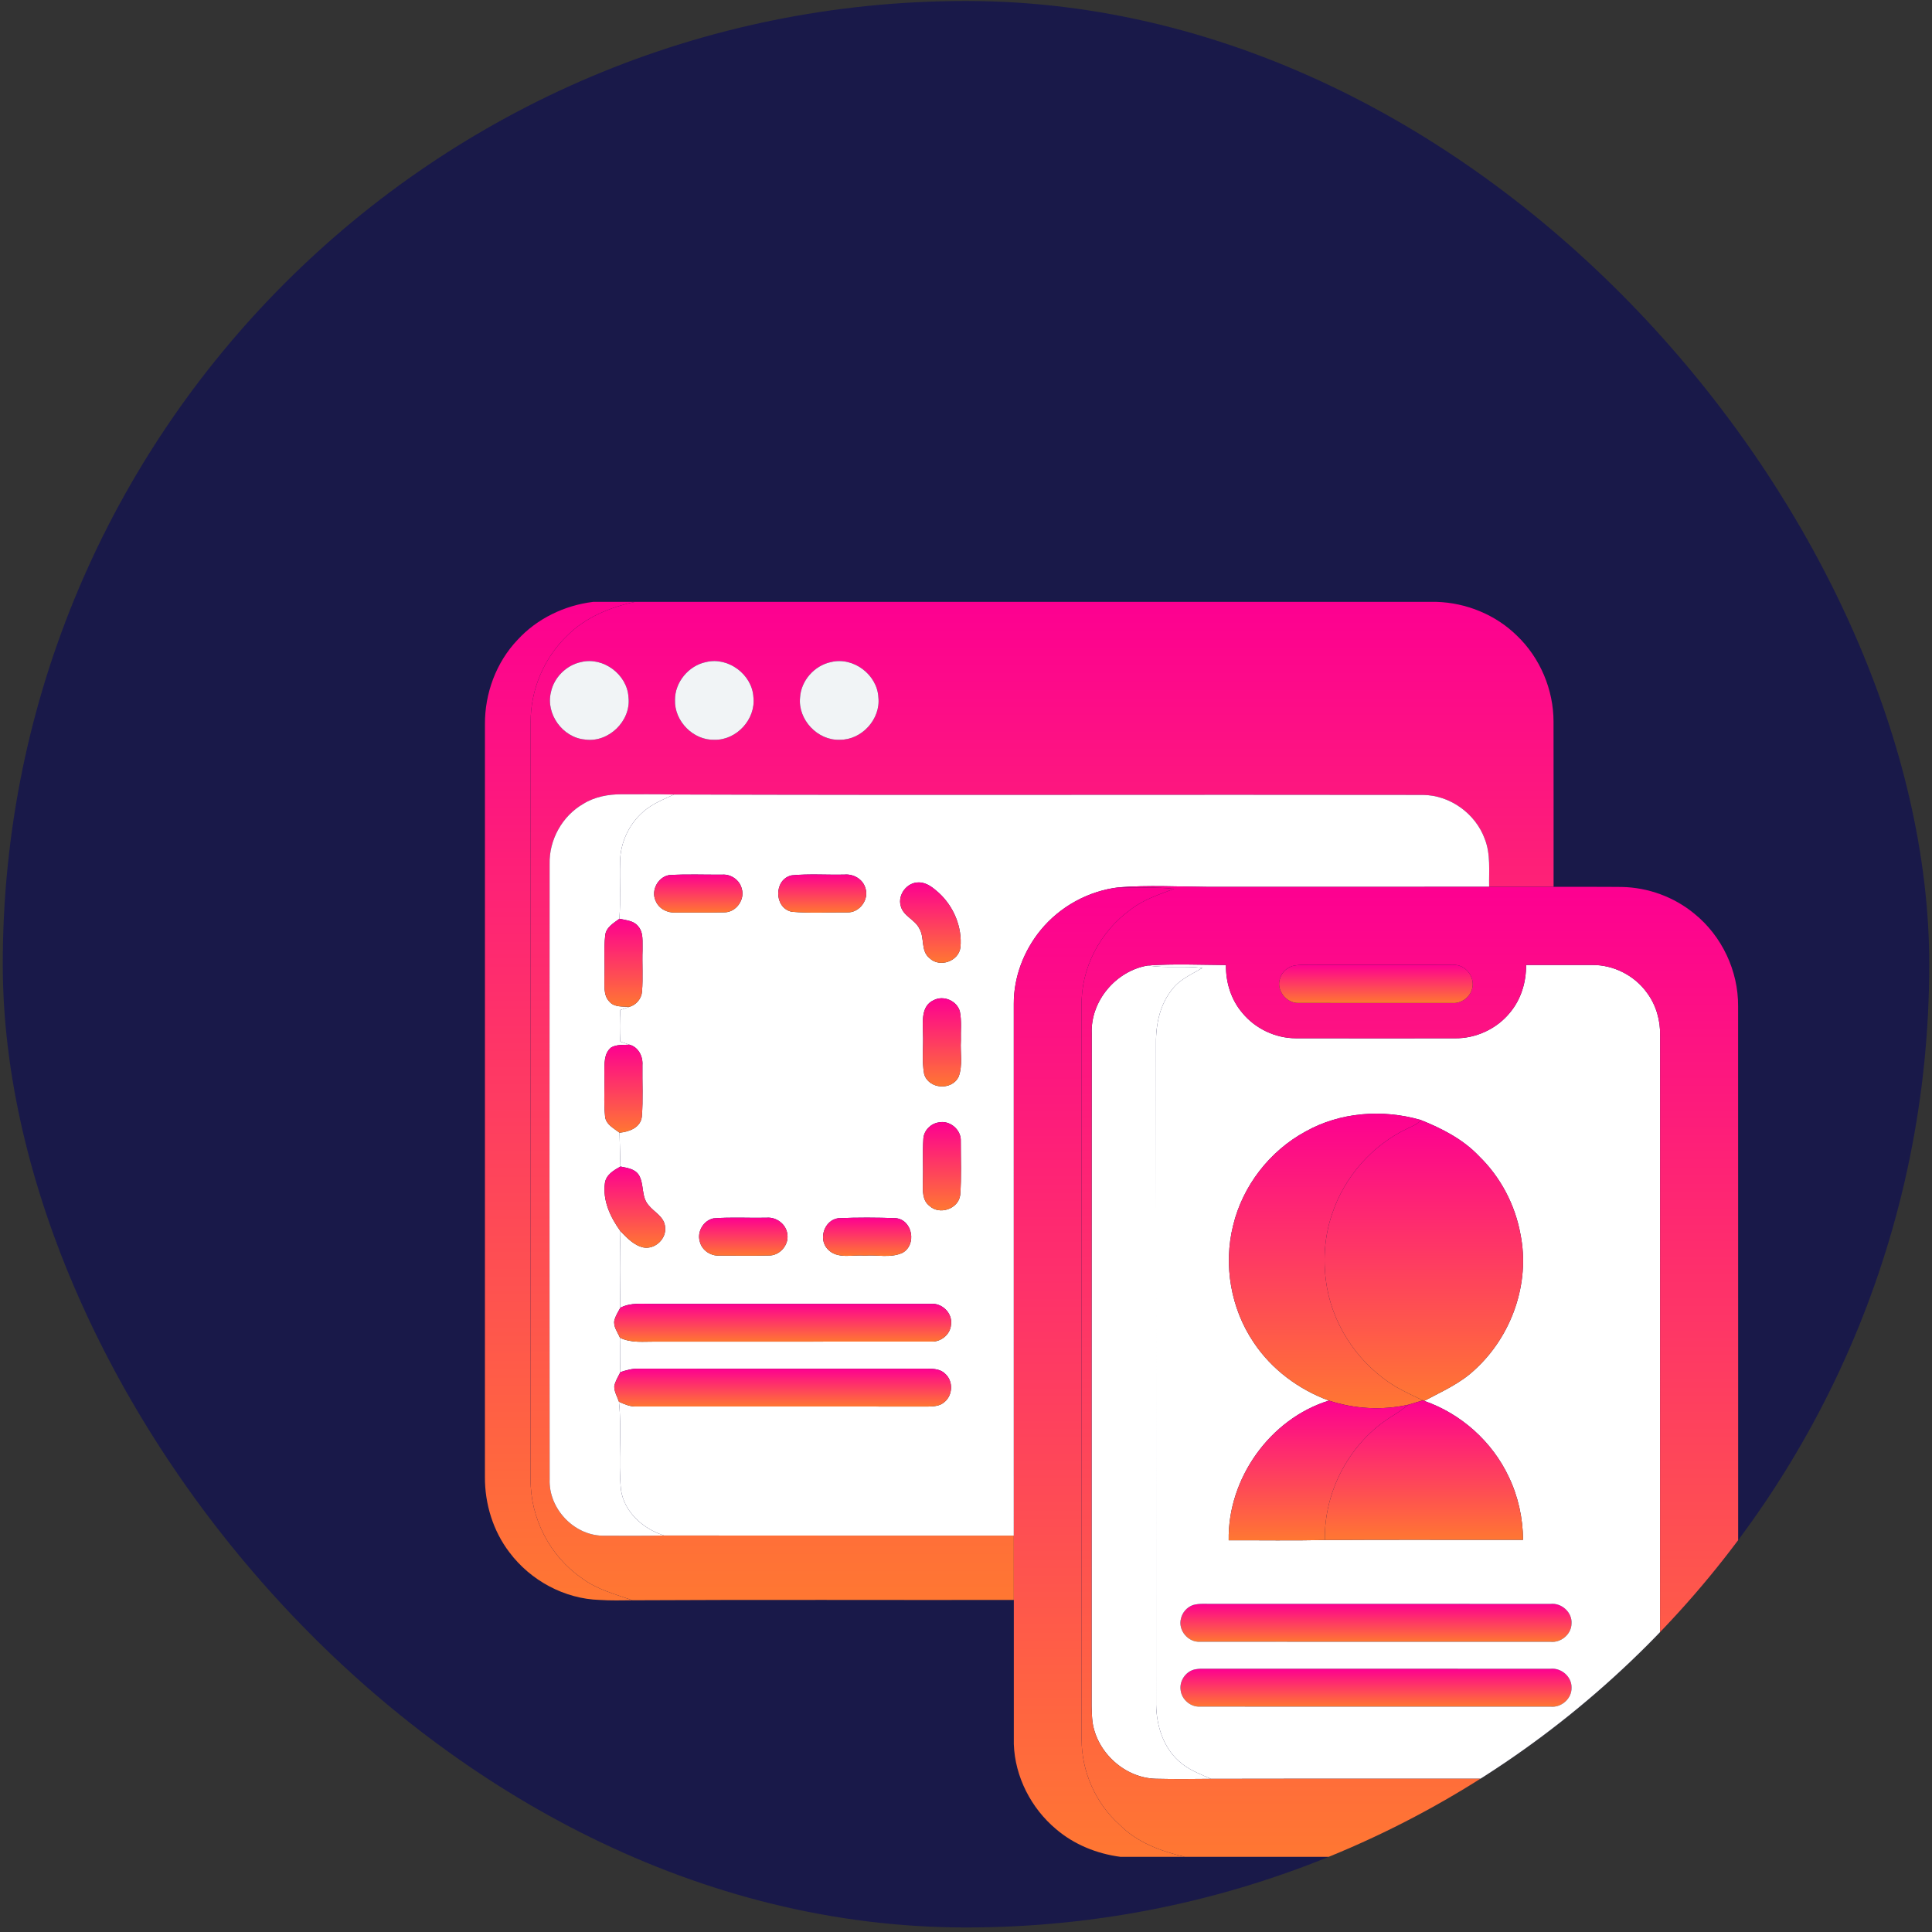 <svg width="351" height="351" viewBox="0 0 351 351" fill="none" xmlns="http://www.w3.org/2000/svg">
<rect x="0" y="0" width="351" height="351" fill="#333333" stroke="none"/>
<g clip-path="url(#clip0_1070_574)">
<rect x="0.5" y="0.179" width="350" height="350" rx="175" fill="#191949"/>
<g clip-path="url(#clip1_1070_574)">
<path d="M107.767 109.345H115.378C110.84 110.325 106.378 112.142 103.051 115.477C98.83 119.53 96.381 125.31 96.407 131.161C96.394 177.028 96.407 222.895 96.398 268.763C96.336 275.79 99.894 282.714 105.688 286.7C108.409 288.762 111.74 289.621 114.906 290.734C112.924 290.748 110.938 290.806 108.956 290.672C102.548 290.485 96.381 287.136 92.551 282.024C89.572 278.132 88.076 273.216 88.098 268.331C88.102 222.753 88.098 177.18 88.102 131.606C88.067 125.982 90.133 120.34 94.025 116.248C97.579 112.369 102.571 109.978 107.767 109.345Z" fill="url(#paint0_linear_1070_574)"/>
<path d="M115.378 109.345H260.96C266.361 109.501 271.7 111.67 275.57 115.464C279.805 119.507 282.254 125.31 282.241 131.161C282.263 141.149 282.245 151.133 282.25 161.117C278.349 161.117 274.444 161.117 270.543 161.117C270.485 158.214 270.841 155.19 269.75 152.425C268.08 147.816 263.453 144.471 258.537 144.422C213.178 144.347 167.809 144.498 122.45 144.347C119.274 144.267 116.099 144.311 112.924 144.302C110.52 144.298 108.061 144.748 105.991 146.03C102.152 148.221 99.734 152.576 99.854 156.989C99.832 194.248 99.823 231.508 99.859 268.767C99.658 273.995 104.143 278.84 109.366 279C113.12 279.014 116.874 279.036 120.628 278.965C141.816 279 163 278.969 184.188 278.983C184.188 282.879 184.188 286.776 184.188 290.676C161.094 290.712 138 290.605 114.906 290.734C111.74 289.621 108.409 288.762 105.688 286.7C99.894 282.714 96.336 275.79 96.399 268.763C96.408 222.895 96.394 177.028 96.408 131.161C96.381 125.31 98.83 119.53 103.052 115.477C106.378 112.142 110.84 110.325 115.378 109.345ZM105.563 120.282C102.891 120.839 100.638 123.088 100.09 125.764C99.115 129.714 102.223 133.998 106.258 134.354C110.542 134.991 114.679 130.978 114.18 126.681C113.962 122.544 109.602 119.28 105.563 120.282ZM128.27 120.282C125.113 120.928 122.605 123.934 122.632 127.171C122.499 131.019 125.963 134.532 129.824 134.403C133.827 134.479 137.336 130.649 136.878 126.663C136.651 122.535 132.295 119.285 128.27 120.282ZM150.976 120.282C147.97 120.901 145.526 123.649 145.352 126.73C144.942 130.742 148.54 134.572 152.575 134.398C156.552 134.447 160.025 130.64 159.58 126.677C159.361 122.549 155.011 119.285 150.976 120.282Z" fill="url(#paint1_linear_1070_574)"/>
<path d="M216.758 291.594C217.893 291.273 219.091 291.411 220.258 291.385C240.738 291.398 261.218 291.385 281.698 291.393C283.719 291.175 285.679 292.948 285.505 295.009C285.461 296.938 283.59 298.465 281.698 298.278C260.479 298.269 239.255 298.291 218.036 298.265C215.858 298.421 213.979 296.167 214.553 294.056C214.803 292.93 215.671 291.963 216.758 291.594Z" fill="url(#paint2_linear_1070_574)"/>
<path d="M216.9 303.333C217.412 303.212 217.929 303.159 218.459 303.172C239.549 303.181 260.639 303.168 281.724 303.177C283.671 302.99 285.568 304.628 285.51 306.614C285.568 308.601 283.684 310.244 281.733 310.061C260.492 310.057 239.246 310.075 218.005 310.052C216.304 310.137 214.709 308.788 214.5 307.104C214.233 305.474 215.32 303.782 216.9 303.333Z" fill="url(#paint3_linear_1070_574)"/>
<path d="M105.563 120.282C109.602 119.28 113.962 122.544 114.18 126.681C114.679 130.979 110.542 134.991 106.258 134.354C102.223 133.998 99.115 129.714 100.09 125.764C100.638 123.088 102.891 120.839 105.563 120.282Z" fill="#F1F4F6"/>
<path d="M128.27 120.282C132.295 119.285 136.65 122.535 136.878 126.663C137.336 130.649 133.827 134.479 129.824 134.403C125.963 134.532 122.498 131.018 122.632 127.171C122.605 123.934 125.112 120.928 128.27 120.282Z" fill="#F1F4F6"/>
<path d="M150.976 120.282C155.011 119.284 159.361 122.549 159.58 126.677C160.025 130.64 156.551 134.447 152.575 134.398C148.54 134.572 144.942 130.742 145.352 126.73C145.526 123.648 147.97 120.901 150.976 120.282Z" fill="#F1F4F6"/>
<path d="M208.555 175.407C213.266 175.073 218.009 175.291 222.729 175.323C222.68 178.462 223.66 181.642 225.722 184.042C228.073 186.892 231.707 188.615 235.407 188.629C245.044 188.651 254.685 188.637 264.322 188.633C268.151 188.678 271.954 186.914 274.359 183.926C276.349 181.53 277.285 178.404 277.253 175.314C281.261 175.309 285.269 175.305 289.277 175.314C293.156 175.278 296.981 177.229 299.234 180.386C300.891 182.617 301.674 185.418 301.603 188.179C301.594 228.996 301.608 269.813 301.594 310.631C301.728 315.645 298.477 320.512 293.788 322.294C291.241 323.371 288.426 323.14 285.728 323.153C263.818 323.166 241.9 323.131 219.991 323.175C217.947 322.262 215.769 321.47 214.117 319.902C211.294 317.359 210.114 313.445 210.042 309.74C210.02 269.658 210.065 229.571 210.02 189.484C209.98 186.001 210.782 182.354 213.053 179.624C214.447 177.856 216.575 176.975 218.45 175.844C215.159 175.438 211.837 175.937 208.555 175.407ZM237.18 205.577C230.678 209.1 225.775 215.427 224.034 222.619C222.231 229.824 223.607 237.755 227.775 243.905C231.03 248.795 235.946 252.433 241.432 254.455C230.709 257.772 223.023 268.638 223.224 279.837C229.048 279.815 234.877 279.913 240.698 279.788C252.699 279.699 264.7 279.78 276.706 279.748C276.67 275.812 275.82 271.88 274.118 268.331C271.113 261.914 265.439 256.828 258.746 254.513C261.93 252.811 265.301 251.355 267.955 248.83C274.617 242.752 278.028 233.155 276.238 224.258C275.267 218.888 272.622 213.851 268.708 210.048C265.8 206.975 261.966 205.016 258.087 203.466C251.18 201.48 243.49 202.032 237.18 205.577ZM216.758 291.594C215.671 291.963 214.803 292.93 214.553 294.056C213.979 296.167 215.858 298.42 218.036 298.264C239.255 298.291 260.478 298.269 281.698 298.278C283.59 298.465 285.461 296.937 285.505 295.009C285.679 292.947 283.719 291.175 281.698 291.393C261.218 291.384 240.738 291.398 220.258 291.384C219.091 291.411 217.893 291.273 216.758 291.594ZM216.9 303.332C215.319 303.782 214.233 305.474 214.5 307.104C214.709 308.787 216.303 310.137 218.005 310.052C239.246 310.074 260.492 310.056 281.733 310.061C283.684 310.243 285.567 308.6 285.51 306.614C285.567 304.628 283.67 302.989 281.724 303.176C260.639 303.167 239.549 303.181 218.459 303.172C217.929 303.158 217.412 303.212 216.9 303.332Z" fill="white"/>
<path d="M105.991 146.03C108.061 144.748 110.52 144.298 112.924 144.302C116.099 144.311 119.274 144.267 122.45 144.347C120.495 145.255 118.428 146.057 116.807 147.522C114.242 149.771 112.693 153.133 112.653 156.544C112.564 160 112.777 163.464 112.528 166.92C111.468 167.712 110.07 168.492 109.95 169.97C109.669 172.459 109.914 174.975 109.807 177.478C109.869 178.979 109.558 180.769 110.702 181.962C111.588 183.018 113.111 182.84 114.345 182.924C113.793 183.125 113.236 183.312 112.684 183.503C112.59 185.409 112.586 187.319 112.67 189.225C113.236 189.412 113.806 189.599 114.372 189.8C113.267 189.853 112.056 189.738 111.058 190.285C109.669 191.367 109.838 193.3 109.798 194.868C109.887 197.513 109.656 200.176 109.927 202.816C110.056 204.286 111.522 204.989 112.555 205.787C112.635 207.835 112.635 209.883 112.719 211.932C111.513 212.604 110.123 213.41 109.901 214.915C109.451 218.091 110.898 221.159 112.715 223.67C112.581 228.311 112.626 232.951 112.693 237.595C112.305 238.321 111.86 239.025 111.624 239.822C111.37 241.006 112.198 241.999 112.63 243.028C112.679 245.112 112.595 247.201 112.711 249.289C112.301 250.126 111.762 250.932 111.597 251.872C111.584 252.865 112.145 253.747 112.452 254.669C113.009 259.986 112.283 265.365 112.817 270.682C113.432 274.77 116.843 277.745 120.628 278.965C116.874 279.036 113.12 279.014 109.366 279C104.143 278.84 99.658 273.995 99.859 268.767C99.823 231.508 99.832 194.249 99.854 156.989C99.734 152.576 102.152 148.221 105.991 146.03Z" fill="white"/>
<path d="M122.449 144.347C167.809 144.498 213.177 144.347 258.537 144.422C263.453 144.471 268.08 147.816 269.75 152.425C270.841 155.19 270.485 158.214 270.543 161.117C253.492 161.122 236.436 161.117 219.385 161.122C214.01 161.086 208.613 160.788 203.247 161.206C197.747 161.856 192.551 164.702 189.05 168.995C185.996 172.731 184.161 177.518 184.183 182.363C184.192 214.572 184.188 246.777 184.188 278.982C163 278.969 141.816 279 120.628 278.965C116.843 277.744 113.432 274.77 112.817 270.682C112.283 265.365 113.009 259.985 112.452 254.668C113.45 255.118 114.483 255.572 115.601 255.528C133.271 255.532 150.945 255.514 168.615 255.537C169.635 255.51 170.757 255.457 171.554 254.74C173.113 253.515 173.219 250.91 171.719 249.592C170.913 248.75 169.693 248.67 168.602 248.661C151.083 248.67 133.569 248.679 116.055 248.657C114.906 248.621 113.788 248.919 112.71 249.289C112.595 247.201 112.679 245.112 112.63 243.028C114.67 244.043 116.985 243.714 119.181 243.74C135.813 243.732 152.45 243.754 169.087 243.732C170.868 243.865 172.618 242.52 172.774 240.708C173.108 238.579 171.14 236.655 169.034 236.883C152.268 236.883 135.497 236.887 118.727 236.883C116.7 236.896 114.563 236.611 112.693 237.595C112.626 232.951 112.581 228.31 112.715 223.67C113.913 224.895 115.195 226.289 116.945 226.645C119.029 226.997 121.105 225.046 120.833 222.944C120.735 221.07 118.829 220.232 117.796 218.919C116.487 217.409 117.048 215.187 116.095 213.526C115.387 212.346 113.935 212.186 112.719 211.932C112.635 209.883 112.635 207.835 112.555 205.786C114.291 205.622 116.389 204.874 116.607 202.861C116.861 199.757 116.669 196.631 116.714 193.518C116.83 191.928 115.988 190.232 114.371 189.8C113.806 189.599 113.236 189.412 112.67 189.225C112.586 187.319 112.59 185.409 112.684 183.503C113.236 183.312 113.793 183.124 114.345 182.924C115.583 182.568 116.549 181.441 116.638 180.145C116.847 177.634 116.643 175.104 116.736 172.588C116.687 171.137 116.972 169.44 115.921 168.264C115.106 167.236 113.703 167.196 112.528 166.92C112.777 163.464 112.563 159.999 112.653 156.544C112.693 153.133 114.242 149.771 116.807 147.522C118.428 146.057 120.494 145.255 122.449 144.347ZM121.55 158.989C119.524 159.34 118.237 161.781 119.11 163.651C119.68 165.072 121.216 165.882 122.712 165.78C125.696 165.766 128.684 165.829 131.667 165.748C133.747 165.717 135.372 163.433 134.758 161.451C134.379 159.893 132.816 158.788 131.222 158.904C128.002 158.935 124.765 158.775 121.55 158.989ZM143.833 159.029C140.56 159.737 140.569 164.956 143.847 165.646C147.187 165.944 150.566 165.731 153.92 165.762C156.16 165.846 157.976 163.402 157.202 161.282C156.73 159.701 155.055 158.761 153.452 158.891C150.25 158.971 147.022 158.717 143.833 159.029ZM166.941 160.316C164.79 160.258 163.044 162.547 163.645 164.608C164.099 166.461 166.273 167.067 167.047 168.741C168.023 170.406 167.23 172.767 168.882 174.08C170.712 175.848 174.181 174.655 174.489 172.116C174.84 168.438 173.264 164.684 170.557 162.204C169.541 161.3 168.374 160.311 166.941 160.316ZM169.653 181.699C167.306 182.737 167.658 185.596 167.684 187.693C167.8 190.165 167.444 192.681 167.898 195.126C168.7 197.9 172.97 198.181 174.177 195.58C174.934 193.509 174.435 191.234 174.569 189.078C174.52 187.297 174.738 185.494 174.382 183.739C173.843 181.811 171.425 180.782 169.653 181.699ZM170.525 203.921C169.083 204.134 167.867 205.377 167.756 206.837C167.582 209.518 167.756 212.208 167.671 214.893C167.644 216.349 167.56 218.09 168.855 219.075C170.69 220.807 174.141 219.631 174.449 217.106C174.698 213.856 174.542 210.582 174.551 207.323C174.658 205.243 172.556 203.466 170.525 203.921ZM129.61 221.35C127.793 221.742 126.595 223.79 127.139 225.572C127.513 227.153 129.125 228.212 130.719 228.114C133.707 228.123 136.704 228.163 139.692 228.097C141.647 228.132 143.33 226.213 143.05 224.285C142.885 222.437 141.055 221.052 139.238 221.234C136.031 221.301 132.807 221.092 129.61 221.35ZM152.281 221.323C149.76 221.671 148.62 225.095 150.357 226.93C152.054 228.8 154.828 227.932 157.041 228.123C159.33 227.936 161.819 228.604 163.966 227.607C166.593 226.155 165.796 221.657 162.781 221.314C159.286 221.19 155.772 221.168 152.281 221.323Z" fill="white"/>
<path d="M198.34 187.733C198.113 181.838 202.771 176.351 208.555 175.407C211.837 175.937 215.159 175.438 218.45 175.844C216.575 176.975 214.447 177.856 213.053 179.624C210.782 182.354 209.98 186.001 210.02 189.484C210.065 229.571 210.02 269.658 210.043 309.74C210.114 313.445 211.294 317.359 214.117 319.902C215.769 321.47 217.947 322.262 219.991 323.175C216.678 323.211 213.356 323.242 210.043 323.162C204.409 323.051 199.324 318.455 198.491 312.911C198.26 310.974 198.331 309.019 198.322 307.073C198.331 267.293 198.304 227.513 198.34 187.733Z" fill="white"/>
<path d="M121.55 158.989C124.765 158.775 128.003 158.935 131.222 158.904C132.816 158.788 134.379 159.893 134.758 161.451C135.372 163.433 133.747 165.717 131.667 165.748C128.684 165.829 125.696 165.766 122.712 165.78C121.216 165.882 119.68 165.072 119.11 163.651C118.237 161.781 119.524 159.34 121.55 158.989Z" fill="url(#paint4_linear_1070_574)"/>
<path d="M143.833 159.029C147.022 158.717 150.25 158.971 153.452 158.891C155.055 158.762 156.73 159.701 157.202 161.282C157.976 163.402 156.16 165.846 153.92 165.762C150.566 165.731 147.187 165.944 143.847 165.646C140.569 164.956 140.56 159.737 143.833 159.029Z" fill="url(#paint5_linear_1070_574)"/>
<path d="M166.941 160.316C168.375 160.311 169.541 161.3 170.557 162.204C173.264 164.684 174.841 168.438 174.489 172.116C174.182 174.655 170.713 175.848 168.882 174.08C167.23 172.767 168.023 170.406 167.048 168.741C166.273 167.067 164.1 166.461 163.645 164.608C163.044 162.547 164.79 160.258 166.941 160.316Z" fill="url(#paint6_linear_1070_574)"/>
<path d="M109.95 169.97C110.07 168.492 111.468 167.712 112.528 166.92C113.704 167.196 115.106 167.236 115.921 168.264C116.972 169.44 116.687 171.137 116.736 172.588C116.643 175.104 116.848 177.634 116.638 180.145C116.549 181.441 115.583 182.568 114.345 182.924C113.111 182.839 111.588 183.018 110.702 181.962C109.558 180.769 109.869 178.979 109.807 177.478C109.914 174.975 109.669 172.459 109.95 169.97Z" fill="url(#paint7_linear_1070_574)"/>
<path d="M169.653 181.7C171.425 180.782 173.843 181.811 174.382 183.739C174.738 185.494 174.52 187.297 174.569 189.078C174.435 191.234 174.934 193.509 174.177 195.58C172.97 198.181 168.7 197.9 167.898 195.126C167.444 192.681 167.8 190.165 167.684 187.694C167.658 185.596 167.306 182.737 169.653 181.7Z" fill="url(#paint8_linear_1070_574)"/>
<path d="M111.058 190.285C112.056 189.737 113.267 189.853 114.371 189.8C115.988 190.232 116.83 191.928 116.714 193.518C116.669 196.631 116.861 199.757 116.607 202.861C116.389 204.874 114.291 205.622 112.555 205.787C111.521 204.989 110.056 204.286 109.927 202.816C109.656 200.176 109.887 197.513 109.798 194.867C109.838 193.3 109.669 191.367 111.058 190.285Z" fill="url(#paint9_linear_1070_574)"/>
<path d="M170.525 203.921C172.556 203.466 174.658 205.243 174.551 207.323C174.542 210.583 174.698 213.856 174.449 217.106C174.141 219.631 170.69 220.807 168.856 219.075C167.56 218.091 167.644 216.349 167.671 214.893C167.756 212.208 167.582 209.518 167.756 206.837C167.867 205.377 169.083 204.134 170.525 203.921Z" fill="url(#paint10_linear_1070_574)"/>
<path d="M109.901 214.915C110.123 213.41 111.513 212.604 112.719 211.932C113.935 212.186 115.387 212.346 116.095 213.526C117.048 215.187 116.487 217.409 117.796 218.919C118.829 220.233 120.735 221.07 120.833 222.944C121.105 225.046 119.029 226.997 116.945 226.645C115.195 226.289 113.913 224.895 112.715 223.67C110.898 221.159 109.451 218.091 109.901 214.915Z" fill="url(#paint11_linear_1070_574)"/>
<path d="M129.61 221.35C132.807 221.092 136.031 221.301 139.238 221.234C141.055 221.052 142.885 222.437 143.05 224.285C143.33 226.213 141.647 228.132 139.692 228.097C136.704 228.163 133.707 228.123 130.719 228.114C129.125 228.212 127.513 227.153 127.139 225.572C126.595 223.79 127.793 221.742 129.61 221.35Z" fill="url(#paint12_linear_1070_574)"/>
<path d="M152.281 221.323C155.772 221.167 159.286 221.19 162.781 221.314C165.796 221.657 166.593 226.155 163.966 227.607C161.82 228.604 159.33 227.936 157.041 228.123C154.828 227.932 152.054 228.8 150.357 226.93C148.621 225.095 149.761 221.671 152.281 221.323Z" fill="url(#paint13_linear_1070_574)"/>
<path d="M112.693 237.595C114.563 236.611 116.7 236.896 118.727 236.883C135.497 236.887 152.268 236.883 169.034 236.883C171.14 236.655 173.108 238.579 172.774 240.708C172.618 242.52 170.868 243.865 169.087 243.731C152.45 243.754 135.813 243.731 119.181 243.74C116.985 243.714 114.67 244.043 112.63 243.028C112.198 241.999 111.37 241.006 111.624 239.822C111.86 239.025 112.305 238.321 112.693 237.595Z" fill="url(#paint14_linear_1070_574)"/>
<path d="M112.711 249.289C113.788 248.92 114.906 248.621 116.055 248.657C133.569 248.679 151.083 248.67 168.602 248.661C169.693 248.67 170.913 248.75 171.719 249.592C173.22 250.91 173.113 253.515 171.554 254.74C170.757 255.457 169.635 255.51 168.615 255.537C150.945 255.515 133.271 255.532 115.601 255.528C114.483 255.573 113.45 255.118 112.452 254.669C112.145 253.747 111.584 252.865 111.597 251.872C111.762 250.932 112.301 250.126 112.711 249.289Z" fill="url(#paint15_linear_1070_574)"/>
<path d="M203.247 161.206C208.613 160.788 214.01 161.086 219.385 161.122C236.436 161.117 253.492 161.122 270.543 161.117C274.443 161.117 278.349 161.117 282.25 161.117C286.373 161.135 290.497 161.095 294.616 161.14C299.412 161.224 304.155 162.956 307.851 166.02C312.834 170.055 315.822 176.4 315.773 182.813C315.791 225.714 315.777 268.611 315.782 311.513C315.764 313.726 315.862 315.948 315.626 318.157C315.092 323.131 312.718 327.869 309.111 331.325C305.299 335.003 300.116 337.158 294.825 337.345H215.239C210.929 336.33 206.564 334.736 203.398 331.503C199.03 327.615 196.487 321.813 196.505 315.97C196.509 271.586 196.509 227.202 196.505 182.817C196.327 175.964 199.845 169.24 205.389 165.263C207.713 163.424 210.554 162.533 213.28 161.482C209.949 161.086 206.591 161.371 203.247 161.206ZM208.555 175.407C202.77 176.351 198.112 181.838 198.34 187.734C198.304 227.513 198.331 267.293 198.322 307.073C198.331 309.019 198.259 310.974 198.491 312.911C199.324 318.455 204.409 323.051 210.042 323.162C213.355 323.242 216.678 323.211 219.991 323.175C241.9 323.131 263.818 323.167 285.728 323.153C288.426 323.14 291.241 323.371 293.788 322.294C298.477 320.512 301.728 315.645 301.594 310.631C301.608 269.814 301.594 228.996 301.603 188.179C301.674 185.418 300.891 182.617 299.234 180.386C296.981 177.229 293.155 175.278 289.277 175.314C285.269 175.305 281.261 175.309 277.253 175.314C277.285 178.404 276.349 181.53 274.359 183.926C271.954 186.914 268.151 188.678 264.322 188.633C254.685 188.638 245.044 188.651 235.407 188.629C231.707 188.615 228.073 186.892 225.722 184.042C223.66 181.642 222.68 178.462 222.729 175.323C218.009 175.292 213.266 175.073 208.555 175.407ZM235.109 175.425C233.92 175.679 232.882 176.579 232.553 177.763C231.783 179.834 233.684 182.256 235.839 182.212C245.191 182.238 254.542 182.212 263.894 182.221C265.466 182.332 266.993 181.205 267.43 179.718C268.098 177.536 266.205 175.087 263.903 175.309C255.295 175.256 246.687 175.314 238.079 175.278C237.086 175.287 236.089 175.247 235.109 175.425Z" fill="url(#paint16_linear_1070_574)"/>
<path d="M189.05 168.995C192.551 164.702 197.747 161.856 203.247 161.206C206.591 161.371 209.949 161.086 213.28 161.482C210.555 162.533 207.713 163.424 205.389 165.263C199.845 169.24 196.327 175.964 196.505 182.817C196.509 227.202 196.509 271.586 196.505 315.97C196.487 321.813 199.03 327.615 203.398 331.503C206.565 334.736 210.929 336.33 215.239 337.345H203.559C199.306 336.789 195.173 335.132 191.896 332.34C187.345 328.541 184.388 322.806 184.188 316.861C184.183 308.133 184.192 299.405 184.188 290.676C184.188 286.776 184.188 282.879 184.188 278.983C184.188 246.778 184.192 214.573 184.183 182.363C184.161 177.518 185.996 172.731 189.05 168.995Z" fill="url(#paint17_linear_1070_574)"/>
<path d="M235.109 175.425C236.089 175.247 237.086 175.287 238.079 175.278C246.687 175.313 255.295 175.256 263.903 175.309C266.205 175.086 268.098 177.536 267.43 179.718C266.994 181.205 265.466 182.332 263.894 182.22C254.543 182.211 245.191 182.238 235.839 182.211C233.684 182.256 231.783 179.833 232.553 177.763C232.883 176.578 233.92 175.679 235.109 175.425Z" fill="url(#paint18_linear_1070_574)"/>
<path d="M237.18 205.577C243.49 202.032 251.18 201.48 258.087 203.466C257.539 204.254 256.613 204.593 255.785 204.985C249.301 208.017 244.207 213.829 241.985 220.624C240.52 224.921 240.306 229.593 241.107 234.046C242.466 241.429 247.164 248.06 253.572 251.934C255.175 252.838 256.836 253.631 258.501 254.414C257.642 254.682 256.782 254.935 255.918 255.194C251.131 256.267 246.095 255.986 241.432 254.454C235.946 252.433 231.03 248.795 227.775 243.905C223.607 237.755 222.231 229.824 224.034 222.619C225.775 215.427 230.678 209.099 237.18 205.577Z" fill="url(#paint19_linear_1070_574)"/>
<path d="M258.087 203.466C261.966 205.016 265.8 206.975 268.708 210.048C272.622 213.851 275.267 218.888 276.238 224.258C278.028 233.155 274.617 242.752 267.955 248.83C265.301 251.355 261.93 252.811 258.746 254.513L258.501 254.415C256.836 253.631 255.175 252.838 253.572 251.934C247.164 248.06 242.466 241.429 241.107 234.046C240.306 229.593 240.52 224.922 241.985 220.624C244.207 213.829 249.301 208.018 255.785 204.985C256.613 204.593 257.54 204.255 258.087 203.466Z" fill="url(#paint20_linear_1070_574)"/>
<path d="M223.224 279.837C223.023 268.638 230.709 257.772 241.433 254.455C246.095 255.986 251.132 256.267 255.919 255.194C254.93 255.937 253.928 256.672 252.868 257.314C245.271 262.012 240.524 270.869 240.698 279.788C234.878 279.913 229.048 279.815 223.224 279.837Z" fill="url(#paint21_linear_1070_574)"/>
<path d="M255.919 255.194C256.782 254.935 257.642 254.682 258.501 254.414L258.746 254.512C265.439 256.828 271.113 261.913 274.118 268.33C275.82 271.88 276.67 275.812 276.706 279.748C264.7 279.779 252.699 279.699 240.698 279.788C240.524 270.869 245.271 262.011 252.868 257.313C253.928 256.672 254.93 255.937 255.919 255.194Z" fill="url(#paint22_linear_1070_574)"/>
</g>
</g>
<defs>
<linearGradient id="paint0_linear_1070_574" x1="101.738" y1="109.345" x2="101.738" y2="290.758" gradientUnits="userSpaceOnUse">
<stop stop-color="#FD0091"/>
<stop offset="0" stop-color="#FD0091"/>
<stop offset="1" stop-color="#FF7732"/>
</linearGradient>
<linearGradient id="paint1_linear_1070_574" x1="189.325" y1="109.345" x2="189.325" y2="290.734" gradientUnits="userSpaceOnUse">
<stop stop-color="#FD0091"/>
<stop offset="0" stop-color="#FD0091"/>
<stop offset="1" stop-color="#FF7732"/>
</linearGradient>
<linearGradient id="paint2_linear_1070_574" x1="249.982" y1="291.375" x2="249.982" y2="298.294" gradientUnits="userSpaceOnUse">
<stop stop-color="#FD0091"/>
<stop offset="0" stop-color="#FD0091"/>
<stop offset="1" stop-color="#FF7732"/>
</linearGradient>
<linearGradient id="paint3_linear_1070_574" x1="249.985" y1="303.162" x2="249.985" y2="310.075" gradientUnits="userSpaceOnUse">
<stop stop-color="#FD0091"/>
<stop offset="0" stop-color="#FD0091"/>
<stop offset="1" stop-color="#FF7732"/>
</linearGradient>
<linearGradient id="paint4_linear_1070_574" x1="126.861" y1="158.875" x2="126.861" y2="165.79" gradientUnits="userSpaceOnUse">
<stop stop-color="#FD0091"/>
<stop offset="0" stop-color="#FD0091"/>
<stop offset="1" stop-color="#FF7732"/>
</linearGradient>
<linearGradient id="paint5_linear_1070_574" x1="149.383" y1="158.869" x2="149.383" y2="165.807" gradientUnits="userSpaceOnUse">
<stop stop-color="#FD0091"/>
<stop offset="0" stop-color="#FD0091"/>
<stop offset="1" stop-color="#FF7732"/>
</linearGradient>
<linearGradient id="paint6_linear_1070_574" x1="169.032" y1="160.315" x2="169.032" y2="174.921" gradientUnits="userSpaceOnUse">
<stop stop-color="#FD0091"/>
<stop offset="0" stop-color="#FD0091"/>
<stop offset="1" stop-color="#FF7732"/>
</linearGradient>
<linearGradient id="paint7_linear_1070_574" x1="113.272" y1="166.92" x2="113.272" y2="182.924" gradientUnits="userSpaceOnUse">
<stop stop-color="#FD0091"/>
<stop offset="0" stop-color="#FD0091"/>
<stop offset="1" stop-color="#FF7732"/>
</linearGradient>
<linearGradient id="paint8_linear_1070_574" x1="171.129" y1="181.36" x2="171.129" y2="197.378" gradientUnits="userSpaceOnUse">
<stop stop-color="#FD0091"/>
<stop offset="0" stop-color="#FD0091"/>
<stop offset="1" stop-color="#FF7732"/>
</linearGradient>
<linearGradient id="paint9_linear_1070_574" x1="113.266" y1="189.8" x2="113.266" y2="205.787" gradientUnits="userSpaceOnUse">
<stop stop-color="#FD0091"/>
<stop offset="0" stop-color="#FD0091"/>
<stop offset="1" stop-color="#FF7732"/>
</linearGradient>
<linearGradient id="paint10_linear_1070_574" x1="171.125" y1="203.849" x2="171.125" y2="219.896" gradientUnits="userSpaceOnUse">
<stop stop-color="#FD0091"/>
<stop offset="0" stop-color="#FD0091"/>
<stop offset="1" stop-color="#FF7732"/>
</linearGradient>
<linearGradient id="paint11_linear_1070_574" x1="115.337" y1="211.932" x2="115.337" y2="226.686" gradientUnits="userSpaceOnUse">
<stop stop-color="#FD0091"/>
<stop offset="0" stop-color="#FD0091"/>
<stop offset="1" stop-color="#FF7732"/>
</linearGradient>
<linearGradient id="paint12_linear_1070_574" x1="135.044" y1="221.217" x2="135.044" y2="228.135" gradientUnits="userSpaceOnUse">
<stop stop-color="#FD0091"/>
<stop offset="0" stop-color="#FD0091"/>
<stop offset="1" stop-color="#FF7732"/>
</linearGradient>
<linearGradient id="paint13_linear_1070_574" x1="157.539" y1="221.214" x2="157.539" y2="228.171" gradientUnits="userSpaceOnUse">
<stop stop-color="#FD0091"/>
<stop offset="0" stop-color="#FD0091"/>
<stop offset="1" stop-color="#FF7732"/>
</linearGradient>
<linearGradient id="paint14_linear_1070_574" x1="142.194" y1="236.854" x2="142.194" y2="243.771" gradientUnits="userSpaceOnUse">
<stop stop-color="#FD0091"/>
<stop offset="0" stop-color="#FD0091"/>
<stop offset="1" stop-color="#FF7732"/>
</linearGradient>
<linearGradient id="paint15_linear_1070_574" x1="142.192" y1="248.654" x2="142.192" y2="255.537" gradientUnits="userSpaceOnUse">
<stop stop-color="#FD0091"/>
<stop offset="0" stop-color="#FD0091"/>
<stop offset="1" stop-color="#FF7732"/>
</linearGradient>
<linearGradient id="paint16_linear_1070_574" x1="256.143" y1="160.985" x2="256.143" y2="337.345" gradientUnits="userSpaceOnUse">
<stop stop-color="#FD0091"/>
<stop offset="0" stop-color="#FD0091"/>
<stop offset="1" stop-color="#FF7732"/>
</linearGradient>
<linearGradient id="paint17_linear_1070_574" x1="199.711" y1="161.206" x2="199.711" y2="337.345" gradientUnits="userSpaceOnUse">
<stop stop-color="#FD0091"/>
<stop offset="0" stop-color="#FD0091"/>
<stop offset="1" stop-color="#FF7732"/>
</linearGradient>
<linearGradient id="paint18_linear_1070_574" x1="249.972" y1="175.278" x2="249.972" y2="182.228" gradientUnits="userSpaceOnUse">
<stop stop-color="#FD0091"/>
<stop offset="0" stop-color="#FD0091"/>
<stop offset="1" stop-color="#FF7732"/>
</linearGradient>
<linearGradient id="paint19_linear_1070_574" x1="240.88" y1="202.327" x2="240.88" y2="255.838" gradientUnits="userSpaceOnUse">
<stop stop-color="#FD0091"/>
<stop offset="0" stop-color="#FD0091"/>
<stop offset="1" stop-color="#FF7732"/>
</linearGradient>
<linearGradient id="paint20_linear_1070_574" x1="258.679" y1="203.466" x2="258.679" y2="254.513" gradientUnits="userSpaceOnUse">
<stop stop-color="#FD0091"/>
<stop offset="0" stop-color="#FD0091"/>
<stop offset="1" stop-color="#FF7732"/>
</linearGradient>
<linearGradient id="paint21_linear_1070_574" x1="239.569" y1="254.455" x2="239.569" y2="279.853" gradientUnits="userSpaceOnUse">
<stop stop-color="#FD0091"/>
<stop offset="0" stop-color="#FD0091"/>
<stop offset="1" stop-color="#FF7732"/>
</linearGradient>
<linearGradient id="paint22_linear_1070_574" x1="258.699" y1="254.414" x2="258.699" y2="279.788" gradientUnits="userSpaceOnUse">
<stop stop-color="#FD0091"/>
<stop offset="0" stop-color="#FD0091"/>
<stop offset="1" stop-color="#FF7732"/>
</linearGradient>
<clipPath id="clip0_1070_574">
<rect x="0.5" y="0.179" width="350" height="350" rx="175" fill="white"/>
</clipPath>
<clipPath id="clip1_1070_574">
<rect width="228" height="228" fill="white" transform="translate(88 109.345)"/>
</clipPath>
</defs>
</svg>
